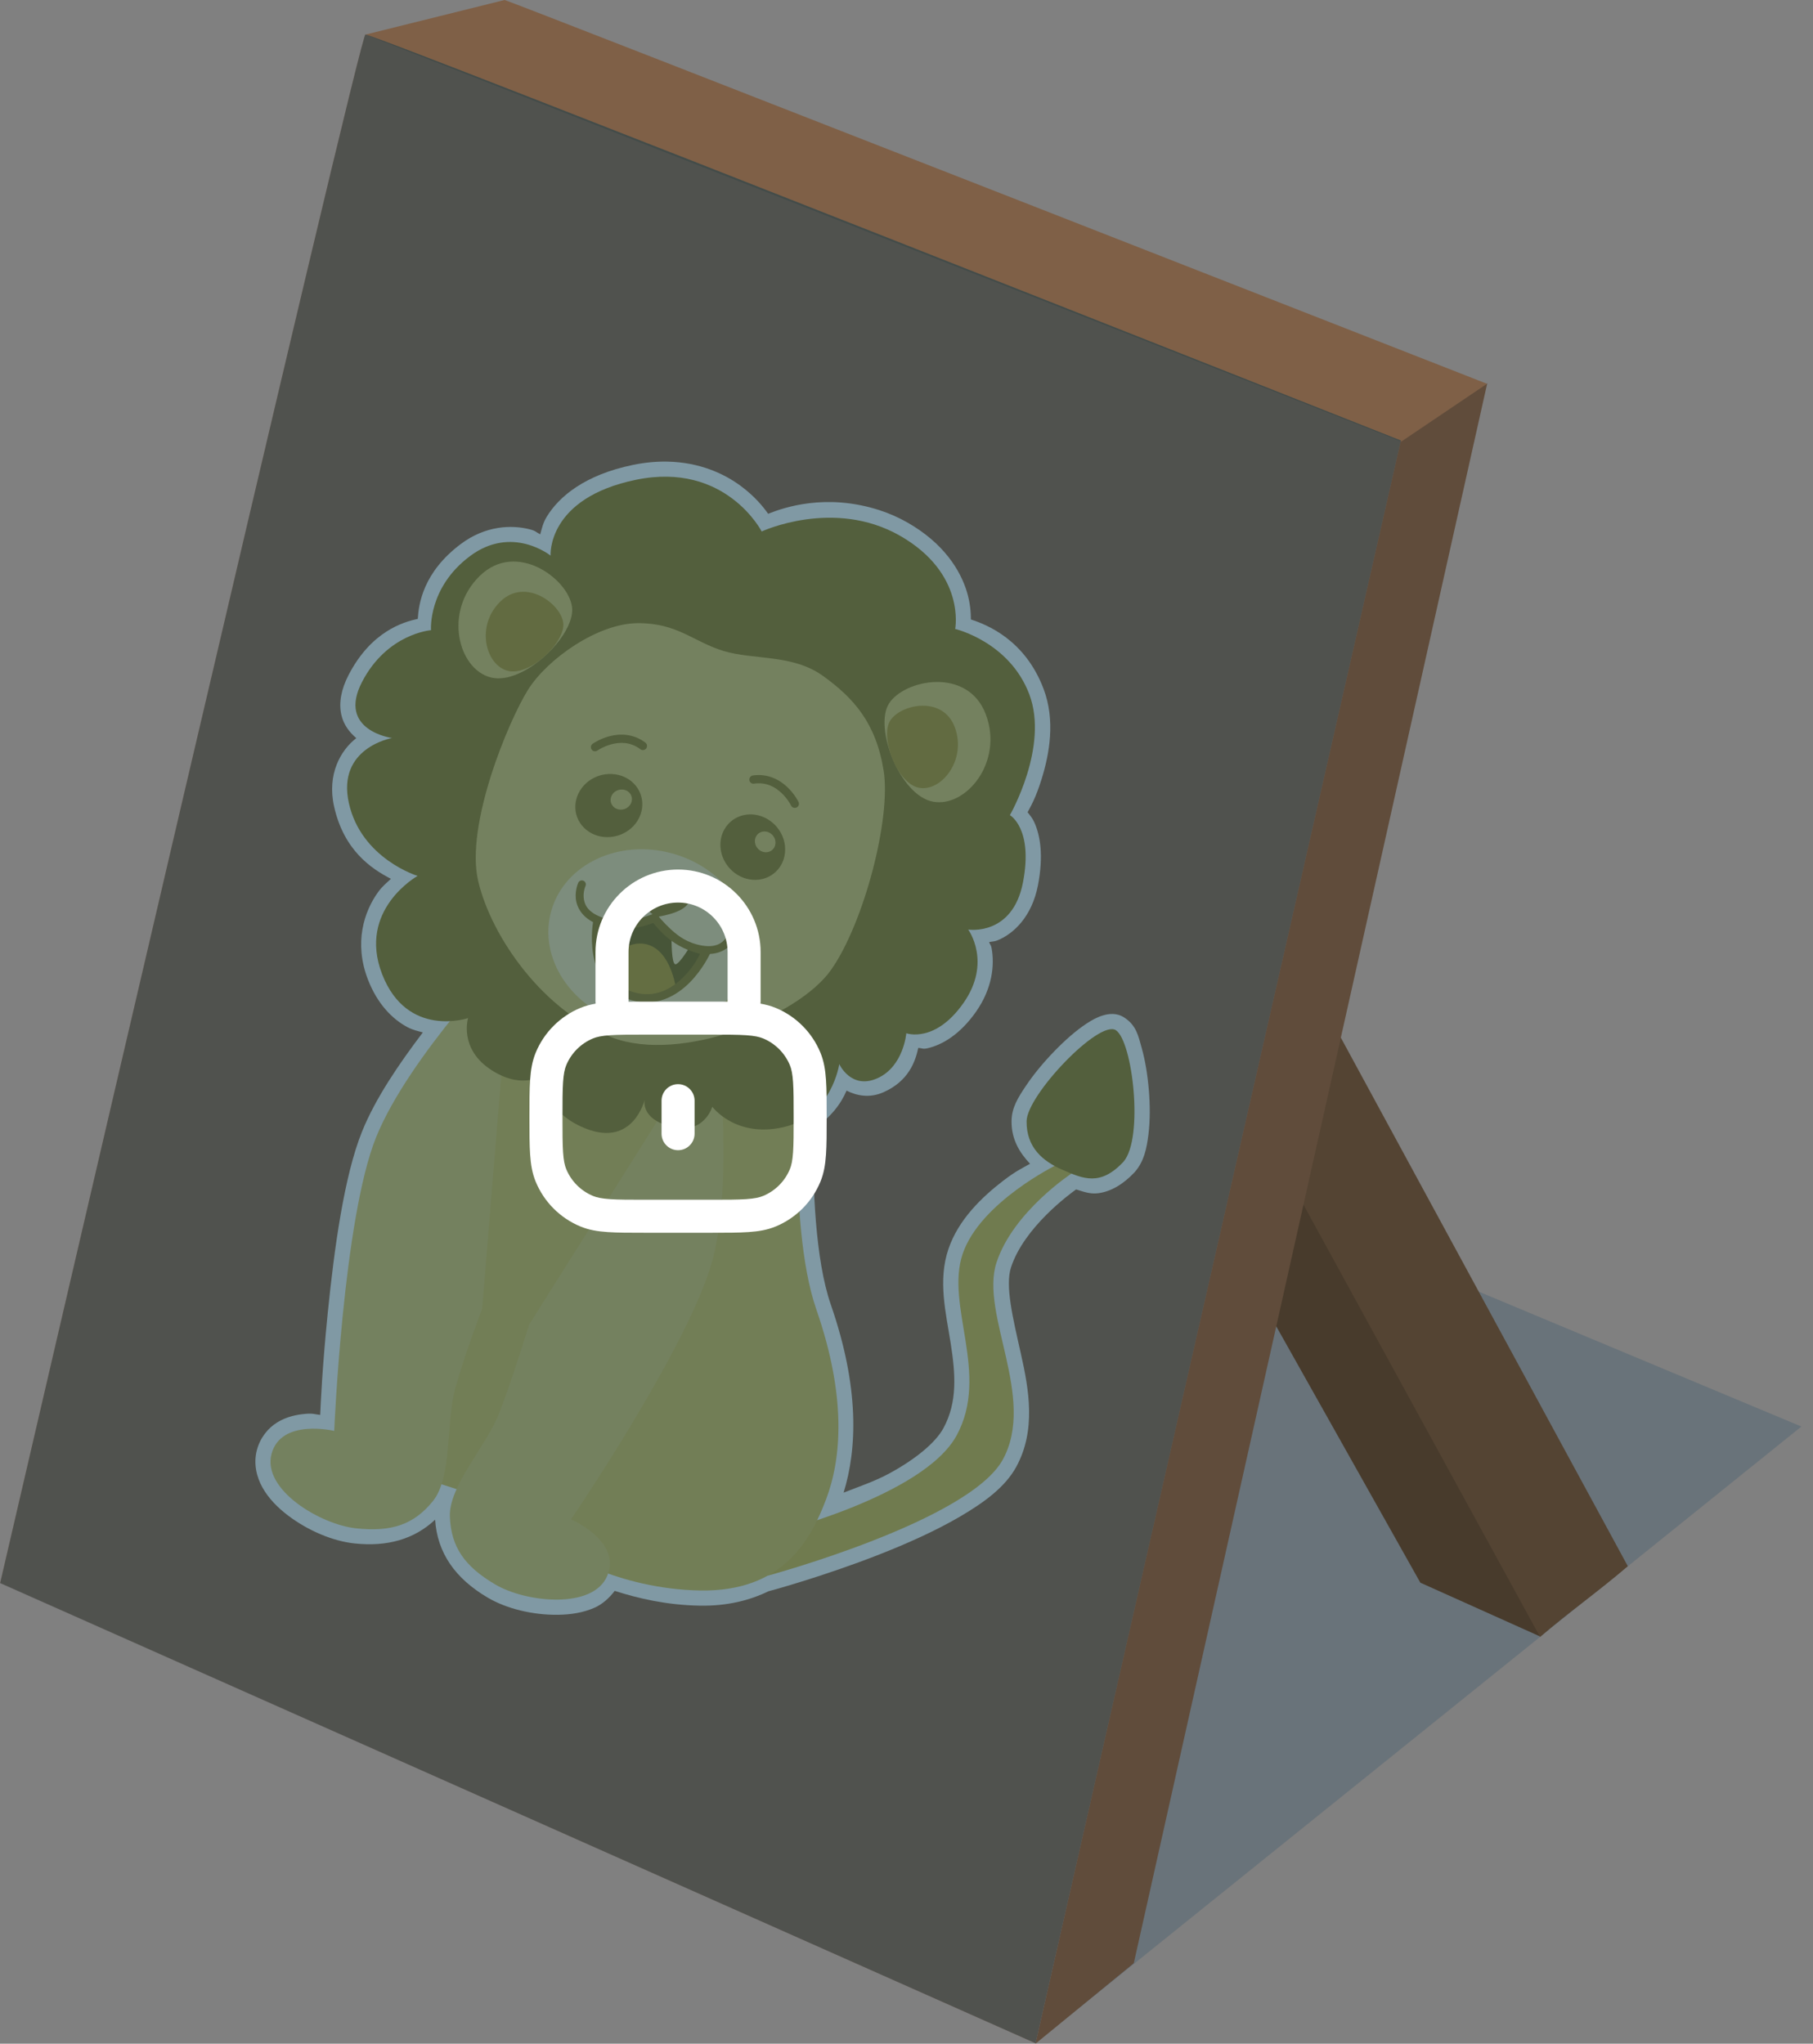 <svg width="102" height="115" viewBox="0 0 102 115" fill="none" xmlns="http://www.w3.org/2000/svg">
<rect x="0" y="0" width="102" height="115" fill="#808080" stroke="none"/>
<g clip-path="url(#clip0_1732_5697)">
<g style="mix-blend-mode:multiply" opacity="0.329">
<path d="M-0 89.087L56.101 61.35L101.347 80.271L58.254 114.966L-0 89.087Z" fill="#3B596D"/>
</g>
<path d="M57.331 48.881L65.021 51.216L86.668 92.093L79.909 89.057L57.331 48.881Z" fill="#483B2C"/>
<path d="M86.646 92.111C88.251 90.728 89.977 89.512 91.582 88.129L69.451 47.365L63.455 49.742L86.646 92.111Z" fill="#544433"/>
<path d="M58.254 115L63.787 110.471L83.674 21.561L78.697 24.892L58.254 115Z" fill="#604C3B"/>
<path d="M20.564 1.945C21.169 1.945 78.816 24.788 78.816 24.788L58.261 114.974L0.009 89.074C0.009 89.074 20.478 0.831 20.564 1.945Z" fill="#996C51"/>
<path d="M20.564 1.946L28.389 3.19126e-05C28.494 -0.03 83.657 21.595 83.657 21.595L78.84 24.846L20.564 1.946Z" fill="#7F6047"/>
<path d="M49.222 29.522C45.952 28.461 42.853 29.905 42.853 29.905C42.853 29.905 40.827 25.959 35.786 26.996C30.744 28.032 30.977 31.265 30.977 31.265C30.977 31.265 28.813 29.518 26.439 31.293C24.064 33.069 24.25 35.46 24.25 35.46C24.25 35.46 21.779 35.645 20.367 38.378C18.955 41.111 22.056 41.528 22.056 41.528C22.056 41.528 18.93 42.069 19.629 45.196C20.328 48.322 23.494 49.287 23.494 49.287C23.494 49.287 20.092 51.188 21.501 54.82C22.419 57.186 24.189 57.514 25.314 57.457C23.733 59.437 22.027 61.852 21.164 63.984C19.308 68.568 18.803 80.516 18.803 80.516C18.803 80.516 15.807 79.796 15.276 81.817C14.745 83.837 18.04 85.787 20.032 85.999C22.024 86.211 23.278 85.799 24.358 84.463C24.565 84.208 24.707 83.876 24.825 83.514L25.695 83.795C25.452 84.338 25.291 84.862 25.31 85.343C25.379 87.059 26.138 88.138 27.863 89.158C29.587 90.178 33.394 90.582 34.175 88.645C34.192 88.607 34.205 88.569 34.217 88.531C35.517 89.002 37.338 89.463 39.395 89.497C41.007 89.523 42.241 89.186 43.21 88.645L43.213 88.661C43.213 88.661 54.539 85.594 56.428 82.126C58.317 78.658 55.13 73.932 56.068 71.053C56.995 68.206 60.216 66.084 60.287 66.038C61.227 66.415 62.095 66.572 63.218 65.367C64.361 64.023 63.726 58.584 62.785 57.97C61.843 57.357 57.777 61.623 57.763 63.091C57.75 64.355 58.424 65.111 59.339 65.61C58.938 65.812 55.107 67.79 54.167 70.557C53.176 73.473 55.706 77.303 53.83 80.767C52.626 82.991 48.659 84.643 45.97 85.544C46.163 85.146 46.338 84.749 46.481 84.37C47.343 82.097 47.651 78.639 45.936 73.691C44.948 70.839 44.824 66.414 44.889 63.143C46.885 62.195 47.223 59.877 47.223 59.877C47.223 59.877 47.883 61.334 49.363 60.678C50.842 60.022 50.995 58.142 50.995 58.142C50.995 58.142 52.609 58.732 54.215 56.435C55.822 54.137 54.477 52.307 54.477 52.307C54.477 52.307 56.968 52.7 57.557 49.656C58.147 46.612 56.823 45.869 56.823 45.869C56.823 45.869 59.032 42.031 57.915 39.07C56.799 36.11 53.744 35.392 53.744 35.392C53.744 35.392 54.356 32.266 50.631 30.143C50.166 29.878 49.695 29.675 49.228 29.524L49.222 29.522Z" fill="#DD9831"/>
<path d="M37.547 25.975C36.946 25.963 36.302 26.018 35.614 26.16C32.919 26.714 31.46 27.929 30.761 29.075C30.539 29.44 30.488 29.742 30.393 30.065C30.137 29.941 30.16 29.876 29.811 29.786C28.789 29.524 27.321 29.567 25.927 30.61C23.795 32.205 23.555 34.002 23.505 34.824C22.687 35 20.88 35.526 19.609 37.986C19.193 38.79 19.057 39.545 19.2 40.205C19.328 40.794 19.679 41.223 20.046 41.534C19.171 42.21 18.388 43.56 18.796 45.383C19.343 47.828 20.858 48.867 21.994 49.451C21.751 49.681 21.516 49.862 21.278 50.19C20.485 51.283 19.898 53.05 20.704 55.129C21.226 56.472 22.053 57.336 22.929 57.801C23.22 57.956 23.504 58.015 23.789 58.094C22.456 59.855 21.132 61.786 20.372 63.664C19.358 66.17 18.8 70.297 18.439 73.884C18.125 77.003 18.045 78.97 18.014 79.617C17.686 79.579 17.619 79.518 17.163 79.559C16.67 79.603 16.121 79.719 15.607 80.032C15.092 80.345 14.637 80.891 14.451 81.599C14.254 82.347 14.427 83.1 14.772 83.712C15.117 84.323 15.621 84.831 16.19 85.265C17.329 86.132 18.721 86.718 19.942 86.848C21.8 87.046 23.305 86.61 24.48 85.514C24.604 87.394 25.618 88.821 27.429 89.892C28.485 90.517 29.951 90.879 31.382 90.863C32.098 90.855 32.806 90.75 33.447 90.466C33.894 90.268 34.272 89.926 34.584 89.518C35.892 89.938 37.5 90.319 39.381 90.35C40.942 90.375 42.193 90.045 43.24 89.538L43.437 89.485C43.437 89.485 46.305 88.709 49.424 87.489C50.983 86.879 52.608 86.157 53.997 85.346C55.386 84.535 56.559 83.669 57.178 82.534C58.296 80.48 57.889 78.192 57.437 76.181C56.986 74.17 56.541 72.355 56.879 71.317C57.615 69.059 60.183 67.185 60.543 66.928C60.938 67.047 61.316 67.206 61.798 67.141C62.5 67.046 63.194 66.646 63.843 65.95L63.856 65.935L63.869 65.919C64.364 65.337 64.515 64.623 64.612 63.834C64.708 63.045 64.704 62.173 64.633 61.324C64.562 60.474 64.426 59.654 64.232 58.965C64.037 58.275 63.932 57.699 63.249 57.255C62.824 56.978 62.379 57.039 62.052 57.138C61.725 57.236 61.436 57.396 61.137 57.592C60.539 57.984 59.913 58.537 59.313 59.157C58.713 59.776 58.147 60.457 57.711 61.111C57.275 61.765 56.917 62.325 56.91 63.082C56.899 64.111 57.364 64.865 57.951 65.484C57.47 65.759 57.152 65.893 56.435 66.444C55.242 67.362 53.923 68.623 53.359 70.282C52.756 72.057 53.218 73.871 53.486 75.588C53.755 77.305 53.878 78.886 53.079 80.36C52.622 81.205 51.458 82.135 50.049 82.901C49.211 83.357 48.342 83.644 47.462 83.991C48.219 81.533 48.364 78.09 46.742 73.411C45.869 70.89 45.706 66.736 45.753 63.541C46.734 62.889 47.314 62.112 47.628 61.369C48.182 61.648 48.91 61.813 49.709 61.458C51.131 60.828 51.502 59.712 51.661 58.967C51.892 58.977 51.904 59.049 52.194 58.982C53.008 58.794 54.015 58.211 54.915 56.924C55.843 55.596 55.957 54.286 55.788 53.357C55.751 53.151 55.707 53.185 55.649 53.012C55.813 52.973 55.941 52.985 56.117 52.914C57.041 52.539 58.056 51.567 58.395 49.818C58.715 48.166 58.531 47.021 58.189 46.268C58.073 46.013 57.941 45.87 57.812 45.706C57.996 45.356 58.267 44.916 58.603 43.833C59.045 42.408 59.38 40.537 58.714 38.769C57.662 35.98 55.501 35.144 54.624 34.858C54.622 34.456 54.582 33.919 54.403 33.32C54.035 32.088 53.09 30.562 51.053 29.402C50.535 29.107 50.011 28.881 49.491 28.712L49.485 28.709C49.483 28.709 49.482 28.709 49.48 28.708C46.462 27.732 44.087 28.564 43.216 28.91C42.913 28.483 42.458 27.934 41.723 27.38C40.755 26.65 39.35 26.01 37.547 25.975ZM35.957 27.832C38.246 27.361 39.714 28.003 40.696 28.744C41.679 29.485 42.093 30.295 42.093 30.295L42.469 31.027L43.213 30.68C43.213 30.68 46.054 29.392 48.958 30.334L48.965 30.336L48.967 30.337C49.381 30.472 49.796 30.65 50.208 30.885C51.897 31.847 52.509 32.945 52.767 33.807C53.024 34.67 52.907 35.229 52.907 35.229L52.749 36.035L53.55 36.224C53.55 36.224 56.165 36.85 57.116 39.371C57.566 40.564 57.356 42.092 56.973 43.327C56.59 44.561 56.084 45.443 56.084 45.443L55.653 46.192L56.405 46.613C56.405 46.613 56.362 46.579 56.412 46.63C56.463 46.682 56.548 46.785 56.635 46.975C56.807 47.354 56.989 48.102 56.719 49.494C56.468 50.789 55.944 51.143 55.476 51.333C55.007 51.523 54.61 51.465 54.61 51.465L52.562 51.142L53.789 52.813C53.789 52.813 54.007 53.101 54.109 53.661C54.211 54.222 54.194 54.976 53.516 55.946C52.809 56.956 52.205 57.227 51.81 57.318C51.416 57.41 51.288 57.34 51.288 57.34L50.236 56.956L50.144 58.073C50.144 58.073 49.964 59.478 49.017 59.898C48.534 60.112 48.447 59.999 48.274 59.859C48.101 59.72 48.002 59.524 48.002 59.524L46.8 56.871L46.378 59.753C46.378 59.753 46.066 61.639 44.524 62.372L44.047 62.598L44.036 63.125C43.97 66.433 44.059 70.882 45.129 73.97C46.793 78.773 46.466 82 45.683 84.067C45.551 84.416 45.387 84.791 45.202 85.171L44.316 86.998L46.241 86.353C47.614 85.893 49.316 85.243 50.864 84.401C52.412 83.56 53.834 82.553 54.581 81.173C55.658 79.185 55.453 77.118 55.173 75.325C54.893 73.532 54.588 71.972 54.975 70.831C55.188 70.205 55.639 69.594 56.167 69.02C55.817 69.572 55.469 70.136 55.256 70.788C54.657 72.629 55.337 74.617 55.773 76.556C56.208 78.494 56.45 80.304 55.679 81.718C55.353 82.317 54.403 83.134 53.137 83.874C51.871 84.613 50.31 85.308 48.802 85.898C46.242 86.9 44.539 87.355 43.87 87.543L43.829 87.323L42.795 87.9C41.963 88.364 40.895 88.668 39.409 88.643C37.471 88.611 35.736 88.173 34.509 87.728L33.683 87.43L33.407 88.263C33.395 88.301 33.391 88.306 33.398 88.292L33.39 88.309L33.383 88.325C33.281 88.577 33.102 88.752 32.756 88.906C32.41 89.059 31.913 89.151 31.364 89.157C30.266 89.168 28.964 88.819 28.296 88.424C26.704 87.483 26.222 86.787 26.162 85.308C26.152 85.042 26.256 84.628 26.474 84.145L26.865 83.276L24.278 82.441L24.014 83.25C23.911 83.565 23.794 83.804 23.695 83.927C22.763 85.078 21.961 85.346 20.122 85.15C19.351 85.068 18.098 84.572 17.224 83.907C16.787 83.574 16.444 83.202 16.258 82.873C16.072 82.543 16.032 82.296 16.101 82.034C16.181 81.732 16.297 81.61 16.494 81.49C16.691 81.37 16.992 81.288 17.314 81.259C17.96 81.202 18.604 81.346 18.604 81.346L19.612 81.588L19.656 80.552C19.656 80.552 19.781 77.587 20.137 74.055C20.492 70.522 21.114 66.383 21.955 64.305C22.756 62.327 24.424 59.939 25.98 57.989L27.162 56.508L25.27 56.604C24.814 56.627 24.25 56.569 23.73 56.293C23.21 56.017 22.693 55.534 22.296 54.511C21.694 52.958 22.104 51.957 22.659 51.192C23.214 50.427 23.91 50.032 23.91 50.032L25.659 49.054L23.742 48.47C23.742 48.47 21.05 47.638 20.462 45.01C20.174 43.721 20.592 43.252 21.096 42.869C21.6 42.487 22.202 42.369 22.202 42.369L22.17 40.682C22.17 40.682 21.559 40.567 21.192 40.294C21.009 40.157 20.91 40.029 20.869 39.842C20.829 39.654 20.834 39.331 21.125 38.769C22.358 36.383 24.314 36.311 24.314 36.311L25.167 36.247L25.101 35.394C25.101 35.394 24.887 33.519 26.95 31.976C27.93 31.243 28.732 31.272 29.386 31.44C30.04 31.608 30.44 31.929 30.44 31.929L31.969 33.164L31.828 31.203C31.828 31.203 31.775 30.692 32.22 29.963C32.665 29.233 33.61 28.314 35.957 27.832ZM62.38 58.857C62.38 58.908 62.47 59.008 62.588 59.428C62.742 59.973 62.869 60.71 62.932 61.465C62.995 62.221 62.995 62.998 62.918 63.627C62.842 64.247 62.651 64.702 62.572 64.8C62.115 65.281 61.812 65.416 61.569 65.449C61.32 65.483 61.027 65.415 60.603 65.246L60.191 65.081L60.172 65.092L59.747 64.861C58.996 64.451 58.606 64.056 58.616 63.099C58.616 63.122 58.771 62.599 59.131 62.059C59.49 61.52 60.003 60.898 60.539 60.344C61.075 59.791 61.643 59.3 62.072 59.019C62.212 58.927 62.288 58.9 62.38 58.857Z" fill="#F8FBFC"/>
<path d="M23.419 83.061L32.507 85.995L38.399 81.163L32.99 66.423L21.227 73.911L23.419 83.061Z" fill="#DDC461"/>
<path d="M59.475 65.531C59.475 65.531 55.151 67.638 54.16 70.555C53.169 73.472 55.699 77.302 53.824 80.765C51.949 84.228 43.359 86.317 43.359 86.317L43.207 88.659C43.207 88.659 54.533 85.593 56.422 82.124C58.311 78.656 55.123 73.93 56.061 71.052C56.999 68.173 60.304 66.02 60.304 66.02L59.475 65.531Z" fill="#D9BE52"/>
<path d="M45.08 58.937C45.08 58.937 44.215 68.74 45.93 73.689C47.645 78.638 47.336 82.096 46.475 84.369C45.614 86.642 44.059 89.573 39.393 89.497C34.727 89.42 31.101 87.147 32.637 87.537C32.637 87.537 31.389 83.801 31.295 81.797C31.201 79.792 33.237 74.865 33.237 74.865C32.097 75.217 27.771 74.156 26.321 73.234L28.75 53.523L45.08 58.937Z" fill="#DDC461"/>
<path d="M28.778 53.484C28.778 53.484 23.019 59.401 21.163 63.984C19.308 68.568 18.803 80.517 18.803 80.517C18.803 80.517 15.806 79.796 15.275 81.816C14.744 83.836 18.039 85.787 20.031 85.999C22.024 86.211 23.277 85.799 24.358 84.464C25.439 83.129 25.089 80.062 25.598 78.181C26.106 76.299 27.126 73.643 27.126 73.643L28.778 53.484Z" fill="#E1CB73"/>
<path d="M40.27 57.857C40.27 57.857 41.355 66.042 40.105 70.827C38.855 75.611 32.123 85.495 32.123 85.495C32.123 85.495 34.956 86.708 34.175 88.645C33.395 90.582 29.587 90.178 27.863 89.158C26.138 88.139 25.379 87.059 25.31 85.343C25.241 83.627 27.353 81.376 28.068 79.563C28.784 77.751 29.769 74.537 29.769 74.537L40.27 57.857Z" fill="#E1CB73"/>
<path d="M42.853 29.906C42.853 29.906 46.9 28.019 50.625 30.141C54.35 32.264 53.739 35.391 53.739 35.391C53.739 35.391 56.792 36.109 57.909 39.069C59.025 42.029 56.817 45.868 56.817 45.868C56.817 45.868 58.141 46.611 57.552 49.655C56.962 52.699 54.471 52.306 54.471 52.306C54.471 52.306 55.815 54.136 54.209 56.433C52.602 58.73 50.989 58.141 50.989 58.141C50.989 58.141 50.836 60.02 49.357 60.676C47.877 61.332 47.217 59.875 47.217 59.875C47.217 59.875 46.799 62.793 44.089 63.422C41.379 64.051 40.074 62.275 40.074 62.275C40.074 62.275 39.617 63.874 37.79 63.411C35.962 62.948 36.279 61.855 36.279 61.855C36.279 61.855 35.648 64.561 32.971 63.51C30.295 62.458 30.73 60.387 30.73 60.387C30.73 60.387 29.548 61.421 27.672 60.228C25.796 59.036 26.334 57.288 26.334 57.288C26.334 57.288 22.91 58.451 21.5 54.82C20.091 51.188 23.494 49.287 23.494 49.287C23.494 49.287 20.328 48.322 19.629 45.196C18.93 42.069 22.056 41.528 22.056 41.528C22.056 41.528 18.954 41.111 20.366 38.378C21.778 35.645 24.249 35.46 24.249 35.46C24.249 35.46 24.064 33.07 26.439 31.294C28.813 29.518 30.977 31.265 30.977 31.265C30.977 31.265 30.744 28.033 35.785 26.996C40.826 25.96 42.853 29.906 42.853 29.906Z" fill="#9E862E"/>
<path d="M40.693 36.626C42.391 37.145 44.599 36.798 46.315 38.042C48.031 39.286 49.28 40.672 49.713 43.359C50.146 46.046 48.602 51.957 46.752 54.58C44.903 57.202 38.333 59.829 34.467 58.392C30.601 56.955 27.654 52.753 26.905 49.587C26.157 46.421 28.62 40.549 29.704 38.817C30.788 37.085 33.614 35.083 35.867 35.066C38.119 35.049 38.995 36.107 40.693 36.626Z" fill="#E1CB73"/>
<path d="M32.184 34.165C31.989 32.577 29.05 30.398 26.993 32.404C24.936 34.411 25.776 37.654 27.613 38.12C29.45 38.586 32.379 35.753 32.184 34.165Z" fill="#E1CB73"/>
<path d="M31.689 35.05C31.556 33.967 29.55 32.481 28.148 33.849C26.745 35.218 27.317 37.43 28.57 37.748C29.823 38.066 31.821 36.133 31.689 35.05Z" fill="#BD9F37"/>
<path d="M50.01 39.596C50.856 38.238 54.44 37.502 55.459 40.189C56.477 42.875 54.349 45.462 52.487 45.11C50.624 44.758 49.163 40.954 50.01 39.596Z" fill="#E1CB73"/>
<path d="M50.076 40.56C50.65 39.625 53.055 39.103 53.725 40.94C54.394 42.778 52.955 44.562 51.709 44.33C50.463 44.098 49.503 41.495 50.076 40.56Z" fill="#BD9F37"/>
<path d="M34.423 43.553C34.101 43.538 33.776 43.602 33.481 43.738C33.186 43.874 32.929 44.079 32.737 44.331C32.589 44.525 32.483 44.742 32.423 44.971C32.363 45.2 32.351 45.435 32.387 45.665C32.424 45.894 32.508 46.112 32.636 46.307C32.764 46.502 32.932 46.67 33.131 46.801C33.533 47.065 34.037 47.163 34.531 47.074C35.026 46.984 35.471 46.715 35.768 46.325C35.916 46.131 36.022 45.914 36.082 45.685C36.142 45.456 36.154 45.221 36.117 44.991C36.081 44.762 35.996 44.544 35.869 44.349C35.741 44.154 35.573 43.986 35.374 43.855C35.201 43.742 35.007 43.658 34.802 43.607C34.678 43.577 34.551 43.559 34.423 43.553ZM34.992 44.426C35.107 44.428 35.218 44.462 35.311 44.522C35.374 44.564 35.428 44.617 35.468 44.679C35.509 44.742 35.536 44.811 35.548 44.884C35.559 44.958 35.555 45.033 35.536 45.106C35.517 45.178 35.483 45.248 35.435 45.309C35.389 45.371 35.33 45.424 35.262 45.465C35.194 45.506 35.12 45.534 35.041 45.548C34.963 45.562 34.884 45.562 34.807 45.547C34.731 45.532 34.659 45.503 34.595 45.461C34.532 45.42 34.478 45.366 34.438 45.304C34.397 45.242 34.37 45.172 34.358 45.099C34.347 45.026 34.351 44.951 34.37 44.878C34.389 44.805 34.423 44.736 34.47 44.674C34.53 44.596 34.609 44.532 34.701 44.489C34.792 44.445 34.892 44.424 34.992 44.426ZM42.168 45.826C41.688 45.84 41.246 46.047 40.94 46.403C40.634 46.758 40.49 47.232 40.538 47.72C40.586 48.208 40.823 48.671 41.197 49.007C41.571 49.343 42.052 49.523 42.532 49.51C43.014 49.496 43.456 49.288 43.762 48.933C44.068 48.578 44.213 48.104 44.164 47.615C44.125 47.213 43.956 46.826 43.686 46.513C43.415 46.2 43.056 45.977 42.664 45.88C42.501 45.839 42.334 45.821 42.168 45.826ZM42.993 46.785C43.069 46.783 43.145 46.796 43.218 46.823C43.291 46.851 43.359 46.892 43.418 46.945C43.477 46.998 43.526 47.062 43.562 47.132C43.598 47.203 43.621 47.279 43.628 47.356C43.643 47.511 43.597 47.662 43.5 47.775C43.402 47.887 43.262 47.953 43.109 47.958C43.033 47.96 42.956 47.947 42.883 47.92C42.81 47.893 42.742 47.852 42.683 47.799C42.624 47.746 42.575 47.682 42.539 47.612C42.503 47.542 42.48 47.466 42.472 47.389C42.465 47.312 42.472 47.235 42.494 47.163C42.516 47.09 42.552 47.025 42.601 46.968C42.649 46.912 42.709 46.867 42.776 46.836C42.843 46.804 42.917 46.787 42.993 46.785Z" fill="#9E862E"/>
<path d="M43.495 43.768C43.169 43.638 42.788 43.574 42.357 43.635C42.296 43.644 42.241 43.677 42.204 43.726C42.167 43.775 42.151 43.837 42.159 43.899C42.168 43.96 42.201 44.015 42.25 44.052C42.299 44.089 42.361 44.105 42.422 44.096C43.122 43.996 43.624 44.294 43.978 44.631C44.332 44.968 44.506 45.328 44.506 45.328C44.533 45.384 44.581 45.426 44.639 45.446C44.698 45.467 44.762 45.463 44.817 45.436C44.873 45.409 44.915 45.361 44.936 45.303C44.956 45.245 44.953 45.181 44.926 45.126C44.926 45.126 44.718 44.693 44.299 44.294C44.09 44.094 43.82 43.899 43.495 43.768Z" fill="#9E862E"/>
<path d="M35.249 41.355C34.901 41.312 34.57 41.353 34.291 41.426C33.731 41.574 33.34 41.853 33.34 41.853C33.29 41.888 33.256 41.943 33.246 42.004C33.236 42.065 33.25 42.127 33.286 42.177C33.321 42.228 33.376 42.262 33.437 42.272C33.498 42.282 33.56 42.268 33.61 42.232C33.61 42.232 33.937 42.002 34.41 41.878C34.882 41.754 35.466 41.736 36.03 42.161C36.079 42.198 36.141 42.214 36.202 42.205C36.264 42.196 36.319 42.163 36.356 42.114C36.374 42.09 36.388 42.062 36.395 42.032C36.403 42.002 36.405 41.971 36.4 41.941C36.396 41.911 36.386 41.882 36.37 41.855C36.355 41.829 36.334 41.806 36.31 41.787C35.962 41.525 35.597 41.398 35.249 41.355Z" fill="#9E862E"/>
<path d="M35.158 57.585C38.194 58.446 41.26 57.005 42.008 54.369C42.755 51.732 40.901 48.897 37.866 48.036C34.83 47.176 31.764 48.616 31.016 51.252C30.268 53.889 32.123 56.724 35.158 57.585Z" fill="#F2E2AE"/>
<path d="M36.804 51.656C37.384 52.284 38.235 53.312 39.726 53.584C39.726 53.584 38.231 56.834 35.579 56.053C32.927 55.273 33.611 51.836 33.611 51.836C34.688 52.087 35.243 52.226 36.804 51.656Z" fill="#877324"/>
<path d="M33.887 54.449C33.887 54.449 35.015 52.805 36.378 53.137C37.742 53.468 38.025 55.593 38.025 55.593C35.973 56.429 34.847 56.033 33.887 54.449Z" fill="#C1A538"/>
<path d="M37.782 52.858C37.782 52.858 37.772 54.194 37.985 54.257C38.198 54.319 38.876 53.168 38.876 53.168L37.782 52.858Z" fill="#F2E2AE"/>
<path d="M34.498 51.869C34.498 51.869 34.488 53.205 34.701 53.267C34.914 53.33 35.592 52.179 35.592 52.179L34.498 51.869Z" fill="#F2E2AE"/>
<path d="M36.869 51.385L36.725 51.438C35.191 51.997 34.742 51.86 33.663 51.609L33.429 51.554L33.382 51.79C33.382 51.79 33.202 52.684 33.371 53.69C33.539 54.696 34.093 55.859 35.513 56.277C36.934 56.695 38.074 56.024 38.813 55.276C39.551 54.527 39.937 53.682 39.937 53.682L40.063 53.409L39.767 53.355C38.363 53.099 37.565 52.135 36.976 51.498L36.869 51.385ZM36.728 51.909C37.255 52.485 38.087 53.315 39.38 53.674C39.3 53.836 39.066 54.354 38.48 54.947C37.808 55.629 36.874 56.192 35.644 55.83C34.412 55.468 33.982 54.521 33.83 53.613C33.697 52.822 33.809 52.279 33.838 52.105C34.709 52.298 35.422 52.358 36.728 51.909Z" fill="#9E862E"/>
<path d="M41.403 51.986C41.387 51.98 41.371 51.977 41.354 51.975C41.325 51.971 41.296 51.973 41.267 51.981C41.239 51.989 41.213 52.002 41.19 52.02C41.166 52.038 41.147 52.06 41.133 52.085C41.118 52.111 41.109 52.139 41.105 52.168C41.105 52.168 41.062 52.492 40.844 52.782C40.627 53.072 40.27 53.334 39.495 53.206C37.93 52.946 37.032 51.534 37.032 51.534C37.011 51.502 36.982 51.475 36.948 51.457C36.914 51.439 36.876 51.43 36.837 51.431C36.836 51.431 36.835 51.431 36.833 51.431C36.822 51.432 36.811 51.433 36.8 51.435C36.791 51.437 36.782 51.439 36.774 51.442C36.771 51.443 36.768 51.444 36.765 51.445C36.756 51.448 36.747 51.451 36.739 51.455C36.739 51.455 35.233 52.184 33.764 51.584C33.037 51.287 32.872 50.876 32.839 50.515C32.806 50.154 32.938 49.856 32.938 49.856C32.962 49.802 32.965 49.741 32.944 49.686C32.924 49.63 32.882 49.585 32.828 49.561C32.802 49.549 32.773 49.542 32.744 49.541C32.715 49.54 32.685 49.544 32.658 49.555C32.63 49.565 32.605 49.581 32.584 49.601C32.563 49.621 32.545 49.645 32.533 49.671C32.533 49.671 32.35 50.065 32.395 50.556C32.441 51.047 32.747 51.649 33.596 51.996C34.956 52.551 36.298 52.116 36.763 51.929C37.063 52.335 37.977 53.406 39.423 53.646C40.327 53.796 40.904 53.444 41.2 53.049C41.496 52.655 41.547 52.224 41.547 52.224C41.554 52.174 41.543 52.123 41.517 52.08C41.49 52.037 41.45 52.003 41.403 51.986Z" fill="#9E862E"/>
<path d="M35.78 49.987C35.898 49.306 36.916 49.319 37.501 49.484C38.085 49.648 38.972 50.184 38.726 50.791C38.481 51.398 36.902 51.602 36.902 51.602C36.902 51.602 35.662 50.668 35.78 49.987Z" fill="#9E862E"/>
<path d="M59.791 65.831C60.931 66.322 61.897 66.776 63.212 65.366C64.355 64.022 63.72 58.582 62.778 57.969C61.836 57.356 57.771 61.622 57.757 63.09C57.742 64.557 58.652 65.341 59.791 65.831Z" fill="#9E862E"/>
<path d="M20.564 1.945C21.17 1.945 78.817 24.788 78.817 24.788L58.262 114.974L0.009 89.074C0.009 89.074 20.478 0.831 20.564 1.945Z" fill="#08394D" fill-opacity="0.5"/>
<path fill-rule="evenodd" clip-rule="evenodd" d="M38.148 50.787C36.609 50.787 35.361 52.035 35.361 53.574V56.361V56.363C35.637 56.361 35.935 56.361 36.257 56.361H40.039C40.361 56.361 40.659 56.361 40.935 56.363V56.361V53.574C40.935 52.035 39.687 50.787 38.148 50.787ZM42.786 56.475C42.791 56.438 42.793 56.4 42.793 56.361V53.574C42.793 51.009 40.713 48.929 38.148 48.929C35.583 48.929 33.503 51.009 33.503 53.574V56.361C33.503 56.4 33.505 56.438 33.51 56.475C33.211 56.526 32.928 56.601 32.654 56.714C31.516 57.186 30.612 58.09 30.141 59.228C29.945 59.702 29.863 60.202 29.825 60.767C29.787 61.317 29.787 61.993 29.787 62.831V62.897C29.787 63.734 29.787 64.41 29.825 64.96C29.863 65.526 29.945 66.026 30.141 66.499C30.612 67.637 31.516 68.542 32.654 69.013C33.128 69.209 33.628 69.291 34.194 69.329C34.743 69.367 35.419 69.367 36.257 69.367H40.039C40.877 69.367 41.552 69.367 42.102 69.329C42.668 69.291 43.168 69.209 43.642 69.013C44.78 68.542 45.684 67.637 46.155 66.499C46.351 66.026 46.433 65.526 46.471 64.96C46.509 64.41 46.509 63.734 46.509 62.897V62.831C46.509 61.993 46.509 61.317 46.471 60.767C46.433 60.202 46.351 59.702 46.155 59.228C45.684 58.09 44.78 57.186 43.642 56.714C43.368 56.601 43.085 56.526 42.786 56.475ZM34.32 58.252C33.849 58.284 33.575 58.344 33.365 58.431C32.683 58.714 32.14 59.256 31.857 59.939C31.77 60.149 31.71 60.423 31.678 60.894C31.646 61.373 31.645 61.985 31.645 62.864C31.645 63.742 31.646 64.355 31.678 64.834C31.71 65.305 31.77 65.579 31.857 65.788C32.14 66.471 32.683 67.014 33.365 67.296C33.575 67.383 33.849 67.443 34.32 67.475C34.799 67.508 35.412 67.509 36.29 67.509H40.006C40.884 67.509 41.497 67.508 41.976 67.475C42.447 67.443 42.721 67.383 42.931 67.296C43.613 67.014 44.156 66.471 44.439 65.788C44.526 65.579 44.586 65.305 44.618 64.834C44.65 64.355 44.651 63.742 44.651 62.864C44.651 61.985 44.65 61.373 44.618 60.894C44.586 60.423 44.526 60.149 44.439 59.939C44.156 59.256 43.613 58.714 42.931 58.431C42.721 58.344 42.447 58.284 41.976 58.252C41.497 58.219 40.884 58.219 40.006 58.219H36.29C35.412 58.219 34.799 58.219 34.32 58.252ZM38.148 61.006C38.661 61.006 39.077 61.422 39.077 61.935V63.793C39.077 64.306 38.661 64.722 38.148 64.722C37.635 64.722 37.219 64.306 37.219 63.793V61.935C37.219 61.422 37.635 61.006 38.148 61.006Z" fill="white"/>
</g>
<defs>
<clipPath id="clip0_1732_5697">
<rect width="101.347" height="115" fill="white"/>
</clipPath>
</defs>
</svg>
